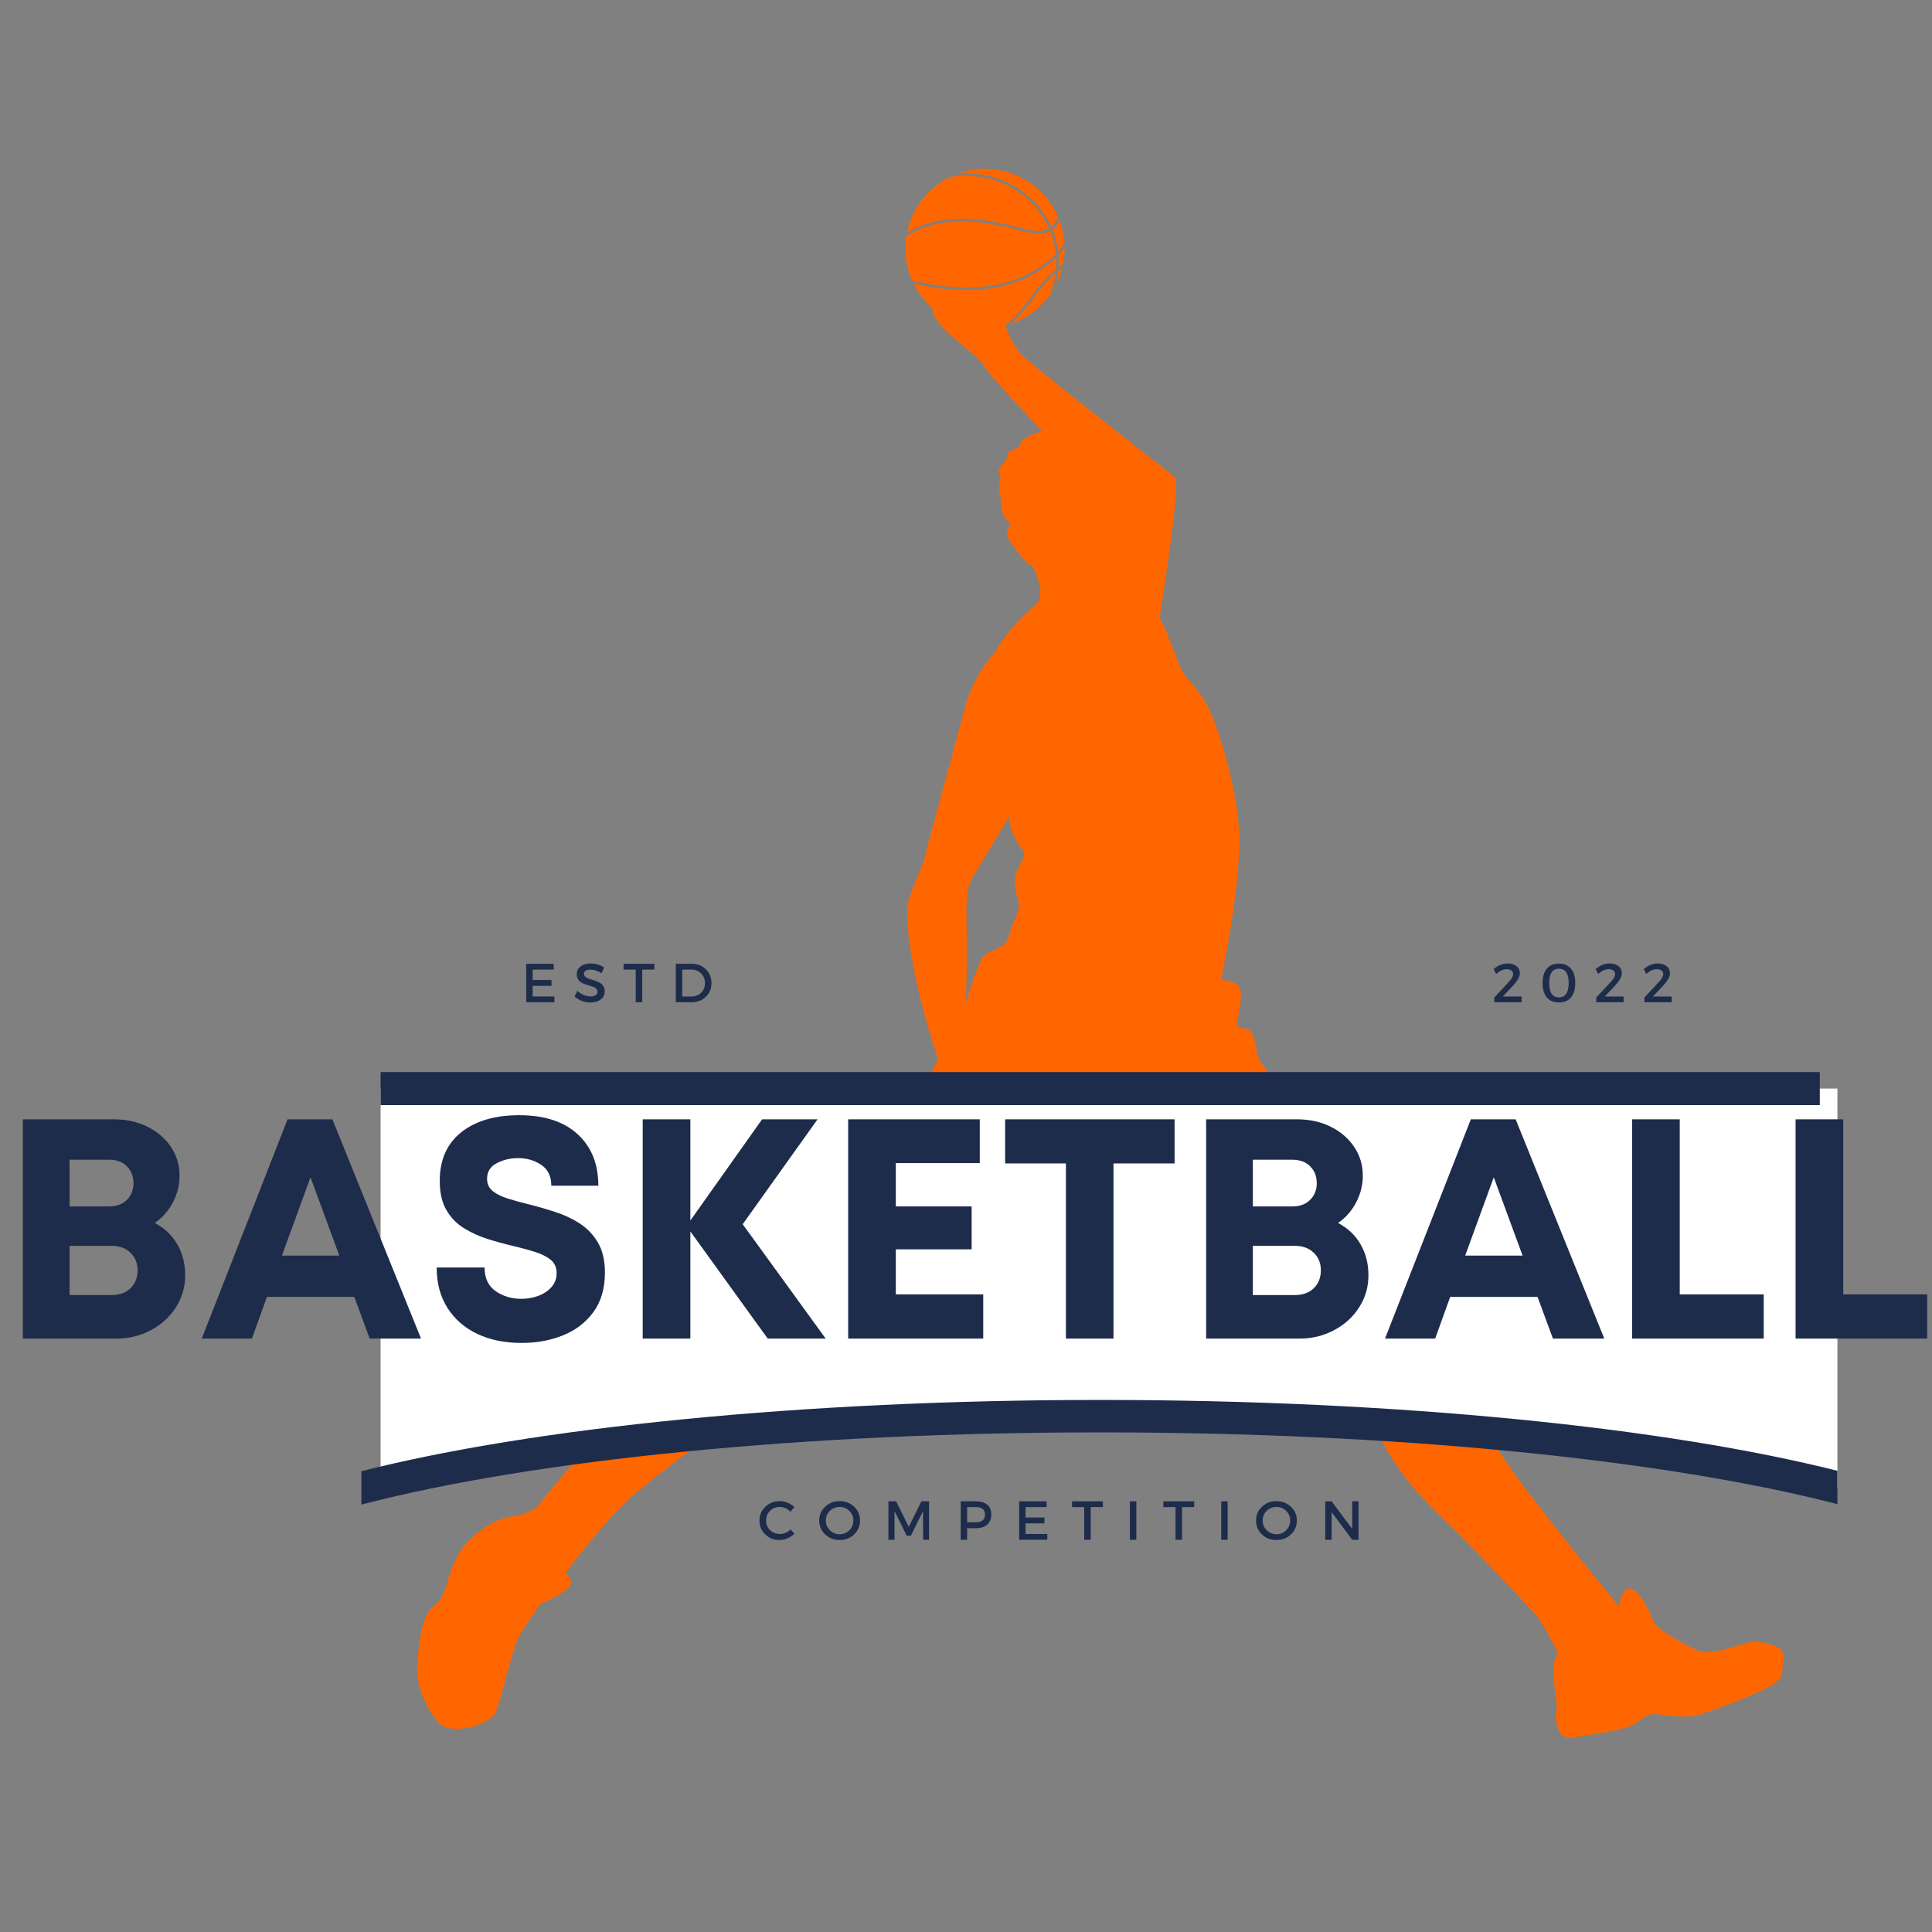<svg xmlns="http://www.w3.org/2000/svg" xmlns:xlink="http://www.w3.org/1999/xlink" width="500" zoomAndPan="magnify" viewBox="0 0 375 375" height="500" preserveAspectRatio="xMidYMid meet" version="1.0"><rect x="0" y="0" width="375" height="375" fill="#808080" stroke="none"/><defs><g/><clipPath id="6f5c61d78e"><path d="M 175 32.375 L 207 32.375 L 207 64 L 175 64 Z M 175 32.375 " clip-rule="nonzero"/></clipPath><clipPath id="c8b3e8608b"><path d="M 80 58 L 347 58 L 347 337.602 L 80 337.602 Z M 80 58 " clip-rule="nonzero"/></clipPath><clipPath id="a462ec2cd3"><path d="M 73 211 L 356.641 211 L 356.641 289 L 73 289 Z M 73 211 " clip-rule="nonzero"/></clipPath><clipPath id="55919a63b8"><path d="M 70.141 271 L 356.641 271 L 356.641 293 L 70.141 293 Z M 70.141 271 " clip-rule="nonzero"/></clipPath></defs><g clip-path="url(#6f5c61d78e)"><path fill="#ff6600" d="M 206.652 48.031 C 206.664 49.023 206.578 50.031 206.391 51.043 C 206.195 51.195 205.879 51.445 205.473 51.793 C 205.516 51 205.504 50.223 205.441 49.461 C 205.969 48.906 206.367 48.41 206.652 48.031 M 205.645 42.754 C 206.184 44.172 206.52 45.68 206.621 47.227 C 206.422 47.531 206.016 48.105 205.379 48.82 C 205.344 48.539 205.305 48.258 205.254 47.98 C 205.047 46.773 204.711 45.605 204.258 44.5 C 204.992 43.969 205.41 43.285 205.645 42.754 Z M 186 33.68 C 188.641 32.734 191.574 32.496 194.512 33.145 C 199.547 34.25 203.465 37.695 205.375 42.086 C 205.246 42.516 204.898 43.383 204.055 44.027 C 203.398 42.562 202.539 41.207 201.508 39.992 C 199.598 37.746 197.105 35.977 194.246 34.883 C 191.734 33.922 188.938 33.48 186 33.68 Z M 176.051 45.172 C 176.066 45.09 176.086 45.004 176.102 44.922 C 177.156 40.125 180.332 36.344 184.43 34.344 C 187.875 33.828 191.168 34.23 194.07 35.34 C 196.855 36.406 199.281 38.125 201.137 40.305 C 202.156 41.508 203.004 42.848 203.641 44.301 C 202.711 44.832 201.309 45.086 199.211 44.531 L 199.113 44.508 C 193.418 43.008 183.848 40.492 176.051 45.172 Z M 177.035 54.426 C 175.883 51.797 175.453 48.828 175.934 45.816 C 183.617 40.938 193.277 43.477 198.992 44.98 L 199.09 45.004 C 201.309 45.586 202.816 45.328 203.84 44.766 C 204.262 45.812 204.578 46.918 204.773 48.062 C 204.844 48.469 204.898 48.879 204.938 49.293 C 201.59 52.746 193.281 58.449 177.035 54.426 Z M 194.891 63.246 C 192.66 63.793 190.273 63.855 187.879 63.332 C 183.078 62.273 179.293 59.094 177.297 54.992 C 193.047 58.773 201.395 53.457 204.984 49.93 C 205.027 50.688 205.02 51.461 204.957 52.246 C 203.641 53.426 201.727 55.34 199.91 57.91 C 197.52 61.293 195.648 62.742 194.891 63.246 Z M 203.91 57.027 C 202.02 59.758 199.297 61.801 196.188 62.867 C 197.184 62.02 198.625 60.57 200.309 58.191 C 201.926 55.906 203.617 54.145 204.879 52.973 C 204.715 54.297 204.398 55.652 203.91 57.027 Z M 206.234 51.789 C 205.941 53.039 205.5 54.215 204.941 55.309 C 205.18 54.352 205.34 53.41 205.426 52.48 C 205.738 52.203 206.012 51.973 206.234 51.789 Z M 206.234 51.789 " fill-opacity="1" fill-rule="evenodd"/></g><g clip-path="url(#c8b3e8608b)"><path fill="#ff6600" d="M 195.867 158.473 C 195.867 158.473 190.203 168.055 188.973 169.938 C 187.742 171.824 187.586 174.035 187.598 176.57 C 187.609 179.105 187.754 190.168 187.445 194.59 C 187.445 194.59 189.867 186.762 190.918 185.566 C 191.969 184.371 195.449 184.062 195.812 181.773 C 196.18 179.484 198.215 176.781 197.711 175 C 197.207 173.219 196.547 171.016 197.379 169.086 C 198.211 167.156 199.395 165.672 198.477 164.855 C 197.555 164.039 195.801 160.797 195.867 158.473 M 304.727 337.312 C 304.727 337.312 313.574 336.156 316.125 335.133 C 318.676 334.105 319.414 332.523 321.27 332.684 C 323.125 332.848 326.992 333.598 329.5 332.926 C 332.012 332.25 345.543 327.379 345.773 325.379 C 346.004 323.379 346.598 320.863 345.527 320.031 C 344.461 319.199 341.449 318.496 339.961 318.68 C 338.469 318.863 332.188 321.484 329.777 320.445 C 327.359 319.406 321.527 316.398 320.879 314.551 C 320.23 312.703 317.875 308.129 316.176 308.336 C 314.48 308.543 314.297 311.867 314.297 311.867 C 314.297 311.867 296.387 290.145 291.496 282.484 C 286.602 274.828 282.449 271.309 280.031 267.688 C 277.609 264.066 276.508 255.629 273.766 252.168 C 271.023 248.711 265.09 242.609 264.289 240.336 C 263.484 238.062 259.352 224.262 255.66 219.379 C 251.969 214.492 245.461 207.664 244.547 205.938 C 243.629 204.211 243.691 200.617 242.598 199.988 C 241.504 199.355 239.828 199.82 240.102 198.328 C 240.375 196.84 241.555 192.316 240.312 191.262 C 239.062 190.207 237.043 190.172 237.043 190.172 C 237.043 190.172 241.031 170.977 240.512 161.391 C 240 151.809 236.078 140.109 234.238 136.754 C 232.395 133.402 230.887 132.418 229.762 130.766 C 228.633 129.117 226.812 122.93 225.086 119.891 C 225.086 119.891 229.293 93.574 228.086 92.625 C 226.875 91.676 199.266 70.148 198.027 68.59 C 196.785 67.027 194.922 63.871 195.031 61.605 L 181.027 58.723 C 181.027 58.723 180.059 60.941 183.77 64.359 C 187.48 67.777 189.809 69.109 191.223 71.348 C 192.637 73.59 202.312 83.676 202.312 83.676 C 202.312 83.676 198.391 84.742 198.023 86.168 C 197.656 87.594 195.598 87.004 195.535 88.414 C 195.473 89.828 193.352 90.645 193.965 91.934 C 194.574 93.219 193.543 94.723 193.98 95.734 C 194.422 96.746 194.332 99.27 194.754 100.027 C 195.172 100.785 196.125 101.758 196.125 101.758 C 196.125 101.758 194.816 103.43 195.957 104.98 C 197.094 106.531 199.039 109.438 199.984 109.598 C 200.926 109.758 201.672 113.391 201.918 114.332 C 202.164 115.273 201.348 117.105 201.348 117.105 C 201.348 117.105 196.059 121.207 193.102 126.641 C 193.102 126.641 189.023 130.832 187.406 136.926 C 185.789 143.023 179.672 165.32 179.41 166.707 C 179.148 168.098 176.012 174.219 176.047 176.555 C 176.082 178.887 176.23 188.125 182.117 205.629 C 182.117 205.629 173.945 220.695 169.719 226.59 C 165.492 232.488 161.68 237.418 159.465 240.809 C 157.25 244.199 152.816 248.352 147.762 250.91 C 142.703 253.469 137.777 254.016 128.051 264.547 C 118.324 275.074 104.145 292.59 104.145 292.59 C 104.145 292.59 102.219 293.91 100.055 294.207 C 97.891 294.504 95.523 295.293 93.125 297.195 C 90.727 299.098 89.402 300.465 87.949 303.844 C 86.496 307.227 86.645 309.875 84.203 311.723 C 81.762 313.566 81.348 318.891 80.988 322.902 C 80.625 326.914 82.719 331.613 85.043 334.312 C 87.363 337.012 95.109 334.867 96.211 332.359 C 97.309 329.852 99.547 319.266 101.133 316.918 C 102.723 314.566 104.812 311.363 104.812 311.363 C 104.812 311.363 111.406 308.68 110.801 306.887 C 110.199 305.094 109.652 305.434 109.652 305.434 C 109.652 305.434 117.086 295.453 122.285 290.781 C 127.484 286.113 140.855 276.512 146.109 272.25 C 151.363 267.996 161.27 264.676 162.43 263.395 C 163.594 262.109 166.102 260.574 167.941 258.656 C 169.785 256.746 172.926 254.98 174.867 253.984 C 176.805 252.992 185.156 243.824 188.148 240.723 C 188.148 240.723 194.426 244.285 196.078 242.246 C 197.734 240.207 199.418 238.781 201.375 235.863 C 203.332 232.953 205.137 229.613 207.633 228.18 C 210.129 226.742 215.387 224.207 215.387 224.207 C 215.387 224.207 223.5 234.668 225.156 237.898 C 226.809 241.133 229.277 240.809 229.277 240.809 L 231.164 239.402 C 231.164 239.402 238.984 243.652 243.051 248.781 C 247.121 253.914 247.957 253.703 252.863 256.805 C 257.781 259.906 257.164 263.48 261.723 267.855 C 266.285 272.238 266.082 281.027 278.281 292.973 C 290.484 304.918 296.301 311.566 297.93 313.277 C 299.555 314.984 302.418 320.887 302.418 320.887 C 302.418 320.887 301.215 322.117 301.531 325.551 C 301.84 328.977 302.355 330.66 302.098 332.047 C 301.836 333.434 302.043 337.359 304.727 337.312 Z M 304.727 337.312 " fill-opacity="1" fill-rule="evenodd"/></g><g clip-path="url(#a462ec2cd3)"><path fill="#ffffff" d="M 73.871 211.289 L 356.957 211.289 L 356.957 288.801 C 265.145 269.418 170.793 269.355 73.871 288.801 Z M 73.871 211.289 " fill-opacity="1" fill-rule="evenodd"/></g><path fill="#1e2c4b" d="M 73.871 208.086 L 353.223 208.086 L 353.223 214.5 L 73.871 214.5 Z M 73.871 208.086 " fill-opacity="1" fill-rule="evenodd"/><g clip-path="url(#55919a63b8)"><path fill="#1e2c4b" d="M 70.141 285.559 C 86.848 281.332 108.254 277.863 132.801 275.461 C 157.184 273.07 184.613 271.727 213.547 271.727 C 242.48 271.727 269.91 273.07 294.293 275.461 C 318.84 277.863 340.246 281.332 356.957 285.559 L 356.957 292.039 C 340.328 287.711 318.684 284.152 293.703 281.711 C 269.645 279.352 242.43 278.027 213.547 278.027 C 184.664 278.027 157.445 279.352 133.391 281.711 C 108.41 284.152 86.766 287.711 70.141 292.039 Z M 70.141 285.559 " fill-opacity="1" fill-rule="nonzero"/></g><g fill="#1e2c4b" fill-opacity="1"><g transform="translate(-0.416, 259.821)"><g><path d="M 30.469 -22.438 C 32.332 -21.469 33.781 -20.098 34.812 -18.328 C 35.844 -16.566 36.359 -14.551 36.359 -12.281 C 36.359 -10.008 35.758 -7.941 34.562 -6.078 C 33.375 -4.211 31.754 -2.734 29.703 -1.641 C 27.66 -0.547 25.422 0 22.984 0 L 4.859 0 L 4.859 -42.562 L 22.5 -42.562 C 24.938 -42.562 27.113 -42.082 29.031 -41.125 C 30.957 -40.176 32.477 -38.867 33.594 -37.203 C 34.707 -35.547 35.266 -33.688 35.266 -31.625 C 35.266 -29.801 34.836 -28.078 33.984 -26.453 C 33.141 -24.828 31.969 -23.488 30.469 -22.438 Z M 26.328 -30.156 C 26.328 -31.5 25.898 -32.594 25.047 -33.438 C 24.203 -34.289 23.051 -34.719 21.594 -34.719 L 13.922 -34.719 L 13.922 -25.656 L 21.594 -25.656 C 23.051 -25.656 24.203 -26.082 25.047 -26.938 C 25.898 -27.789 26.328 -28.863 26.328 -30.156 Z M 22.078 -8.453 C 23.617 -8.453 24.844 -8.895 25.75 -9.781 C 26.664 -10.676 27.125 -11.832 27.125 -13.25 C 27.125 -14.633 26.664 -15.77 25.75 -16.656 C 24.844 -17.551 23.617 -18 22.078 -18 L 13.922 -18 L 13.922 -8.453 Z M 22.078 -8.453 "/></g></g></g><g fill="#1e2c4b" fill-opacity="1"><g transform="translate(38.612, 259.821)"><g><path d="M 33.141 0 L 30.156 -8.094 L 13.203 -8.094 L 10.281 0 L 0.547 0 L 17.203 -42.562 L 25.906 -42.562 L 43.109 0 Z M 21.656 -31.312 L 16.109 -16.109 L 27.25 -16.109 Z M 21.656 -31.312 "/></g></g></g><g fill="#1e2c4b" fill-opacity="1"><g transform="translate(82.26, 259.821)"><g><path d="M 18.969 0.844 C 15.727 0.844 12.867 0.258 10.391 -0.906 C 7.922 -2.082 5.988 -3.766 4.594 -5.953 C 3.195 -8.148 2.5 -10.766 2.5 -13.797 L 11.797 -13.797 C 11.797 -11.734 12.516 -10.203 13.953 -9.203 C 15.391 -8.211 17.039 -7.719 18.906 -7.719 C 20.082 -7.719 21.188 -7.91 22.219 -8.297 C 23.258 -8.68 24.113 -9.25 24.781 -10 C 25.445 -10.75 25.781 -11.648 25.781 -12.703 C 25.781 -13.805 25.395 -14.672 24.625 -15.297 C 23.852 -15.922 22.816 -16.438 21.516 -16.844 C 20.223 -17.25 18.805 -17.633 17.266 -18 C 15.691 -18.363 14.07 -18.805 12.406 -19.328 C 10.738 -19.859 9.195 -20.562 7.781 -21.438 C 6.363 -22.312 5.227 -23.488 4.375 -24.969 C 3.52 -26.445 3.094 -28.32 3.094 -30.594 C 3.094 -34.688 4.484 -37.836 7.266 -40.047 C 10.047 -42.254 13.805 -43.359 18.547 -43.359 C 23.41 -43.359 27.18 -42.129 29.859 -39.672 C 32.535 -37.223 33.875 -33.891 33.875 -29.672 L 24.75 -29.672 C 24.75 -31.492 24.098 -32.844 22.797 -33.719 C 21.504 -34.594 20.004 -35.031 18.297 -35.031 C 16.797 -35.031 15.414 -34.703 14.156 -34.047 C 12.906 -33.398 12.281 -32.391 12.281 -31.016 C 12.281 -30.004 12.656 -29.203 13.406 -28.609 C 14.156 -28.023 15.148 -27.539 16.391 -27.156 C 17.629 -26.77 19 -26.395 20.5 -26.031 C 22.113 -25.625 23.77 -25.145 25.469 -24.594 C 27.176 -24.051 28.758 -23.312 30.219 -22.375 C 31.676 -21.445 32.863 -20.211 33.781 -18.672 C 34.695 -17.129 35.156 -15.18 35.156 -12.828 C 35.156 -9.742 34.41 -7.188 32.922 -5.156 C 31.441 -3.133 29.484 -1.629 27.047 -0.641 C 24.617 0.348 21.926 0.844 18.969 0.844 Z M 18.969 0.844 "/></g></g></g><g fill="#1e2c4b" fill-opacity="1"><g transform="translate(119.89, 259.821)"><g><path d="M 40.375 0 L 29.125 0 L 14.109 -20.797 L 14.109 0 L 4.859 0 L 4.859 -42.562 L 14.109 -42.562 L 14.109 -22.922 L 28.031 -42.562 L 38.797 -42.562 L 24.266 -22.203 Z M 40.375 0 "/></g></g></g><g fill="#1e2c4b" fill-opacity="1"><g transform="translate(159.769, 259.821)"><g><path d="M 14.109 -8.578 L 31.078 -8.578 L 31.078 0 L 4.859 0 L 4.859 -42.562 L 30.406 -42.562 L 30.406 -34.062 L 14.109 -34.062 L 14.109 -25.656 L 28.828 -25.656 L 28.828 -17.328 L 14.109 -17.328 Z M 14.109 -8.578 "/></g></g></g><g fill="#1e2c4b" fill-opacity="1"><g transform="translate(193.752, 259.821)"><g><path d="M 34.234 -42.562 L 34.234 -34 L 22.375 -34 L 22.375 0 L 13.141 0 L 13.141 -34 L 1.344 -34 L 1.344 -42.562 Z M 34.234 -42.562 "/></g></g></g><g fill="#1e2c4b" fill-opacity="1"><g transform="translate(229.254, 259.821)"><g><path d="M 30.469 -22.438 C 32.332 -21.469 33.781 -20.098 34.812 -18.328 C 35.844 -16.566 36.359 -14.551 36.359 -12.281 C 36.359 -10.008 35.758 -7.941 34.562 -6.078 C 33.375 -4.211 31.754 -2.734 29.703 -1.641 C 27.66 -0.547 25.422 0 22.984 0 L 4.859 0 L 4.859 -42.562 L 22.5 -42.562 C 24.938 -42.562 27.113 -42.082 29.031 -41.125 C 30.957 -40.176 32.477 -38.867 33.594 -37.203 C 34.707 -35.547 35.266 -33.688 35.266 -31.625 C 35.266 -29.801 34.836 -28.078 33.984 -26.453 C 33.141 -24.828 31.969 -23.488 30.469 -22.438 Z M 26.328 -30.156 C 26.328 -31.5 25.898 -32.594 25.047 -33.438 C 24.203 -34.289 23.051 -34.719 21.594 -34.719 L 13.922 -34.719 L 13.922 -25.656 L 21.594 -25.656 C 23.051 -25.656 24.203 -26.082 25.047 -26.938 C 25.898 -27.789 26.328 -28.863 26.328 -30.156 Z M 22.078 -8.453 C 23.617 -8.453 24.844 -8.895 25.75 -9.781 C 26.664 -10.676 27.125 -11.832 27.125 -13.25 C 27.125 -14.633 26.664 -15.77 25.75 -16.656 C 24.844 -17.551 23.617 -18 22.078 -18 L 13.922 -18 L 13.922 -8.453 Z M 22.078 -8.453 "/></g></g></g><g fill="#1e2c4b" fill-opacity="1"><g transform="translate(268.282, 259.821)"><g><path d="M 33.141 0 L 30.156 -8.094 L 13.203 -8.094 L 10.281 0 L 0.547 0 L 17.203 -42.562 L 25.906 -42.562 L 43.109 0 Z M 21.656 -31.312 L 16.109 -16.109 L 27.25 -16.109 Z M 21.656 -31.312 "/></g></g></g><g fill="#1e2c4b" fill-opacity="1"><g transform="translate(311.93, 259.821)"><g><path d="M 14.109 -8.578 L 30.406 -8.578 L 30.406 0 L 4.859 0 L 4.859 -42.562 L 14.109 -42.562 Z M 14.109 -8.578 "/></g></g></g><g fill="#1e2c4b" fill-opacity="1"><g transform="translate(343.663, 259.821)"><g><path d="M 14.109 -8.578 L 30.406 -8.578 L 30.406 0 L 4.859 0 L 4.859 -42.562 L 14.109 -42.562 Z M 14.109 -8.578 "/></g></g></g><g fill="#1e2c4b" fill-opacity="1"><g transform="translate(147.053, 298.87)"><g><path d="M 4.297 -7.5 C 4.816 -7.5 5.328 -7.395 5.828 -7.188 C 6.328 -6.988 6.758 -6.707 7.125 -6.344 L 6.391 -5.438 C 6.117 -5.727 5.797 -5.957 5.422 -6.125 C 5.055 -6.289 4.688 -6.375 4.312 -6.375 C 3.562 -6.375 2.926 -6.117 2.406 -5.609 C 1.895 -5.109 1.641 -4.488 1.641 -3.75 C 1.641 -3.008 1.895 -2.383 2.406 -1.875 C 2.926 -1.375 3.562 -1.125 4.312 -1.125 C 5.082 -1.125 5.773 -1.414 6.391 -2 L 7.141 -1.172 C 6.754 -0.797 6.305 -0.5 5.797 -0.281 C 5.285 -0.062 4.77 0.047 4.25 0.047 C 3.156 0.047 2.234 -0.316 1.484 -1.047 C 0.734 -1.773 0.359 -2.676 0.359 -3.75 C 0.359 -4.801 0.738 -5.688 1.5 -6.406 C 2.258 -7.133 3.191 -7.5 4.297 -7.5 Z M 4.297 -7.5 "/></g></g></g><g fill="#1e2c4b" fill-opacity="1"><g transform="translate(158.651, 298.87)"><g><path d="M 1.5 -6.406 C 2.258 -7.133 3.195 -7.5 4.312 -7.5 C 5.438 -7.5 6.379 -7.133 7.141 -6.406 C 7.898 -5.688 8.281 -4.797 8.281 -3.734 C 8.281 -2.672 7.898 -1.773 7.141 -1.047 C 6.379 -0.316 5.438 0.047 4.312 0.047 C 3.195 0.047 2.258 -0.316 1.5 -1.047 C 0.738 -1.773 0.359 -2.672 0.359 -3.734 C 0.359 -4.797 0.738 -5.688 1.5 -6.406 Z M 4.328 -6.375 C 3.586 -6.375 2.953 -6.117 2.422 -5.609 C 1.898 -5.098 1.641 -4.473 1.641 -3.734 C 1.641 -2.992 1.906 -2.363 2.438 -1.844 C 2.969 -1.332 3.598 -1.078 4.328 -1.078 C 5.066 -1.078 5.691 -1.332 6.203 -1.844 C 6.723 -2.363 6.984 -2.992 6.984 -3.734 C 6.984 -4.473 6.723 -5.098 6.203 -5.609 C 5.691 -6.117 5.066 -6.375 4.328 -6.375 Z M 4.328 -6.375 "/></g></g></g><g fill="#1e2c4b" fill-opacity="1"><g transform="translate(171.456, 298.87)"><g><path d="M 8.875 0 L 7.719 0 L 7.703 -5.578 L 5.344 -0.781 L 4.531 -0.781 L 2.172 -5.578 L 2.172 0 L 0.984 0 L 0.984 -7.469 L 2.469 -7.469 L 4.938 -2.516 L 7.391 -7.469 L 8.875 -7.469 Z M 8.875 0 "/></g></g></g><g fill="#1e2c4b" fill-opacity="1"><g transform="translate(185.487, 298.87)"><g><path d="M 0.984 -7.469 L 3.953 -7.469 C 4.898 -7.469 5.629 -7.242 6.141 -6.797 C 6.66 -6.359 6.922 -5.734 6.922 -4.922 C 6.922 -4.078 6.66 -3.422 6.141 -2.953 C 5.629 -2.484 4.898 -2.25 3.953 -2.25 L 2.234 -2.25 L 2.234 0 L 0.984 0 Z M 2.234 -6.344 L 2.234 -3.391 L 3.906 -3.391 C 5.102 -3.391 5.703 -3.891 5.703 -4.891 C 5.703 -5.859 5.102 -6.344 3.906 -6.344 Z M 2.234 -6.344 "/></g></g></g><g fill="#1e2c4b" fill-opacity="1"><g transform="translate(196.83, 298.87)"><g><path d="M 6.312 -6.344 L 2.234 -6.344 L 2.234 -4.328 L 5.891 -4.328 L 5.891 -3.188 L 2.234 -3.188 L 2.234 -1.125 L 6.453 -1.125 L 6.453 0 L 0.984 0 L 0.984 -7.469 L 6.312 -7.469 Z M 6.312 -6.344 "/></g></g></g><g fill="#1e2c4b" fill-opacity="1"><g transform="translate(207.991, 298.87)"><g><path d="M 6.078 -6.344 L 3.719 -6.344 L 3.719 0 L 2.453 0 L 2.453 -6.344 L 0.094 -6.344 L 0.094 -7.469 L 6.078 -7.469 Z M 6.078 -6.344 "/></g></g></g><g fill="#1e2c4b" fill-opacity="1"><g transform="translate(218.33, 298.87)"><g><path d="M 2.234 0 L 0.984 0 L 0.984 -7.469 L 2.234 -7.469 Z M 2.234 0 "/></g></g></g><g fill="#1e2c4b" fill-opacity="1"><g transform="translate(225.714, 298.87)"><g><path d="M 6.078 -6.344 L 3.719 -6.344 L 3.719 0 L 2.453 0 L 2.453 -6.344 L 0.094 -6.344 L 0.094 -7.469 L 6.078 -7.469 Z M 6.078 -6.344 "/></g></g></g><g fill="#1e2c4b" fill-opacity="1"><g transform="translate(236.054, 298.87)"><g><path d="M 2.234 0 L 0.984 0 L 0.984 -7.469 L 2.234 -7.469 Z M 2.234 0 "/></g></g></g><g fill="#1e2c4b" fill-opacity="1"><g transform="translate(243.437, 298.87)"><g><path d="M 1.5 -6.406 C 2.258 -7.133 3.195 -7.5 4.312 -7.5 C 5.438 -7.5 6.379 -7.133 7.141 -6.406 C 7.898 -5.688 8.281 -4.797 8.281 -3.734 C 8.281 -2.672 7.898 -1.773 7.141 -1.047 C 6.379 -0.316 5.438 0.047 4.312 0.047 C 3.195 0.047 2.258 -0.316 1.5 -1.047 C 0.738 -1.773 0.359 -2.672 0.359 -3.734 C 0.359 -4.797 0.738 -5.688 1.5 -6.406 Z M 4.328 -6.375 C 3.586 -6.375 2.953 -6.117 2.422 -5.609 C 1.898 -5.098 1.641 -4.473 1.641 -3.734 C 1.641 -2.992 1.906 -2.363 2.438 -1.844 C 2.969 -1.332 3.598 -1.078 4.328 -1.078 C 5.066 -1.078 5.691 -1.332 6.203 -1.844 C 6.723 -2.363 6.984 -2.992 6.984 -3.734 C 6.984 -4.473 6.723 -5.098 6.203 -5.609 C 5.691 -6.117 5.066 -6.375 4.328 -6.375 Z M 4.328 -6.375 "/></g></g></g><g fill="#1e2c4b" fill-opacity="1"><g transform="translate(256.242, 298.87)"><g><path d="M 7.453 0 L 6.219 0 L 2.234 -5.359 L 2.234 0 L 0.984 0 L 0.984 -7.469 L 2.219 -7.469 L 6.219 -2.109 L 6.219 -7.469 L 7.453 -7.469 Z M 7.453 0 "/></g></g></g><g fill="#1e2c4b" fill-opacity="1"><g transform="translate(101.158, 194.541)"><g><path d="M 6.312 -6.344 L 2.234 -6.344 L 2.234 -4.328 L 5.891 -4.328 L 5.891 -3.188 L 2.234 -3.188 L 2.234 -1.125 L 6.453 -1.125 L 6.453 0 L 0.984 0 L 0.984 -7.469 L 6.312 -7.469 Z M 6.312 -6.344 "/></g></g></g><g fill="#1e2c4b" fill-opacity="1"><g transform="translate(111.23, 194.541)"><g><path d="M 3.438 -7.531 C 4.406 -7.531 5.273 -7.27 6.047 -6.75 L 5.531 -5.641 C 4.77 -6.109 4.039 -6.344 3.344 -6.344 C 2.969 -6.344 2.672 -6.273 2.453 -6.141 C 2.234 -6.004 2.125 -5.812 2.125 -5.562 C 2.125 -5.312 2.223 -5.098 2.422 -4.922 C 2.617 -4.742 2.867 -4.613 3.172 -4.531 C 3.473 -4.457 3.797 -4.359 4.141 -4.234 C 4.484 -4.109 4.805 -3.973 5.109 -3.828 C 5.41 -3.691 5.656 -3.477 5.844 -3.188 C 6.039 -2.895 6.141 -2.535 6.141 -2.109 C 6.141 -1.453 5.879 -0.926 5.359 -0.531 C 4.836 -0.145 4.16 0.047 3.328 0.047 C 2.754 0.047 2.203 -0.055 1.672 -0.266 C 1.141 -0.484 0.676 -0.773 0.281 -1.141 L 0.828 -2.234 C 1.203 -1.879 1.613 -1.609 2.062 -1.422 C 2.52 -1.234 2.945 -1.141 3.344 -1.141 C 3.789 -1.141 4.133 -1.219 4.375 -1.375 C 4.625 -1.539 4.75 -1.766 4.75 -2.047 C 4.75 -2.305 4.648 -2.52 4.453 -2.688 C 4.254 -2.863 4.004 -2.992 3.703 -3.078 C 3.398 -3.16 3.07 -3.258 2.719 -3.375 C 2.375 -3.488 2.051 -3.613 1.75 -3.75 C 1.457 -3.883 1.211 -4.098 1.016 -4.391 C 0.816 -4.68 0.719 -5.031 0.719 -5.438 C 0.719 -6.07 0.961 -6.578 1.453 -6.953 C 1.953 -7.336 2.613 -7.531 3.438 -7.531 Z M 3.438 -7.531 "/></g></g></g><g fill="#1e2c4b" fill-opacity="1"><g transform="translate(120.94, 194.541)"><g><path d="M 6.078 -6.344 L 3.719 -6.344 L 3.719 0 L 2.453 0 L 2.453 -6.344 L 0.094 -6.344 L 0.094 -7.469 L 6.078 -7.469 Z M 6.078 -6.344 "/></g></g></g><g fill="#1e2c4b" fill-opacity="1"><g transform="translate(130.191, 194.541)"><g><path d="M 0.984 -7.469 L 4.047 -7.469 C 5.16 -7.469 6.082 -7.113 6.812 -6.406 C 7.539 -5.707 7.906 -4.816 7.906 -3.734 C 7.906 -2.648 7.535 -1.754 6.797 -1.047 C 6.066 -0.348 5.141 0 4.016 0 L 0.984 0 Z M 2.234 -6.344 L 2.234 -1.125 L 4.078 -1.125 C 4.805 -1.125 5.414 -1.367 5.906 -1.859 C 6.395 -2.348 6.641 -2.969 6.641 -3.719 C 6.641 -4.477 6.391 -5.102 5.891 -5.594 C 5.391 -6.094 4.766 -6.344 4.016 -6.344 Z M 2.234 -6.344 "/></g></g></g><g fill="#1e2c4b" fill-opacity="1"><g transform="translate(289.553, 194.541)"><g><path d="M 3.078 -7.531 C 3.785 -7.531 4.359 -7.359 4.797 -7.016 C 5.234 -6.672 5.453 -6.211 5.453 -5.641 C 5.453 -4.984 5 -4.164 4.094 -3.188 L 2.141 -1.125 L 5.797 -1.125 L 5.797 0 L 0.484 0 L 0.484 -0.922 L 3.234 -3.875 C 3.836 -4.488 4.141 -5.02 4.141 -5.469 C 4.141 -5.758 4.031 -5.988 3.812 -6.156 C 3.594 -6.332 3.285 -6.422 2.891 -6.422 C 2.211 -6.422 1.535 -6.109 0.859 -5.484 L 0.359 -6.453 C 1.234 -7.172 2.141 -7.531 3.078 -7.531 Z M 3.078 -7.531 "/></g></g></g><g fill="#1e2c4b" fill-opacity="1"><g transform="translate(298.9, 194.541)"><g><path d="M 3.688 -7.5 C 4.707 -7.5 5.488 -7.172 6.031 -6.516 C 6.582 -5.867 6.859 -4.941 6.859 -3.734 C 6.859 -2.523 6.582 -1.594 6.031 -0.938 C 5.488 -0.289 4.707 0.031 3.688 0.031 C 2.664 0.031 1.879 -0.289 1.328 -0.938 C 0.785 -1.594 0.516 -2.523 0.516 -3.734 C 0.516 -4.941 0.785 -5.867 1.328 -6.516 C 1.879 -7.172 2.664 -7.5 3.688 -7.5 Z M 3.688 -6.516 C 2.426 -6.516 1.797 -5.586 1.797 -3.734 C 1.797 -1.879 2.426 -0.953 3.688 -0.953 C 4.945 -0.953 5.578 -1.879 5.578 -3.734 C 5.578 -5.586 4.945 -6.516 3.688 -6.516 Z M 3.688 -6.516 "/></g></g></g><g fill="#1e2c4b" fill-opacity="1"><g transform="translate(309.346, 194.541)"><g><path d="M 3.078 -7.531 C 3.785 -7.531 4.359 -7.359 4.797 -7.016 C 5.234 -6.672 5.453 -6.211 5.453 -5.641 C 5.453 -4.984 5 -4.164 4.094 -3.188 L 2.141 -1.125 L 5.797 -1.125 L 5.797 0 L 0.484 0 L 0.484 -0.922 L 3.234 -3.875 C 3.836 -4.488 4.141 -5.02 4.141 -5.469 C 4.141 -5.758 4.031 -5.988 3.812 -6.156 C 3.594 -6.332 3.285 -6.422 2.891 -6.422 C 2.211 -6.422 1.535 -6.109 0.859 -5.484 L 0.359 -6.453 C 1.234 -7.172 2.141 -7.531 3.078 -7.531 Z M 3.078 -7.531 "/></g></g></g><g fill="#1e2c4b" fill-opacity="1"><g transform="translate(318.693, 194.541)"><g><path d="M 3.078 -7.531 C 3.785 -7.531 4.359 -7.359 4.797 -7.016 C 5.234 -6.672 5.453 -6.211 5.453 -5.641 C 5.453 -4.984 5 -4.164 4.094 -3.188 L 2.141 -1.125 L 5.797 -1.125 L 5.797 0 L 0.484 0 L 0.484 -0.922 L 3.234 -3.875 C 3.836 -4.488 4.141 -5.02 4.141 -5.469 C 4.141 -5.758 4.031 -5.988 3.812 -6.156 C 3.594 -6.332 3.285 -6.422 2.891 -6.422 C 2.211 -6.422 1.535 -6.109 0.859 -5.484 L 0.359 -6.453 C 1.234 -7.172 2.141 -7.531 3.078 -7.531 Z M 3.078 -7.531 "/></g></g></g></svg>